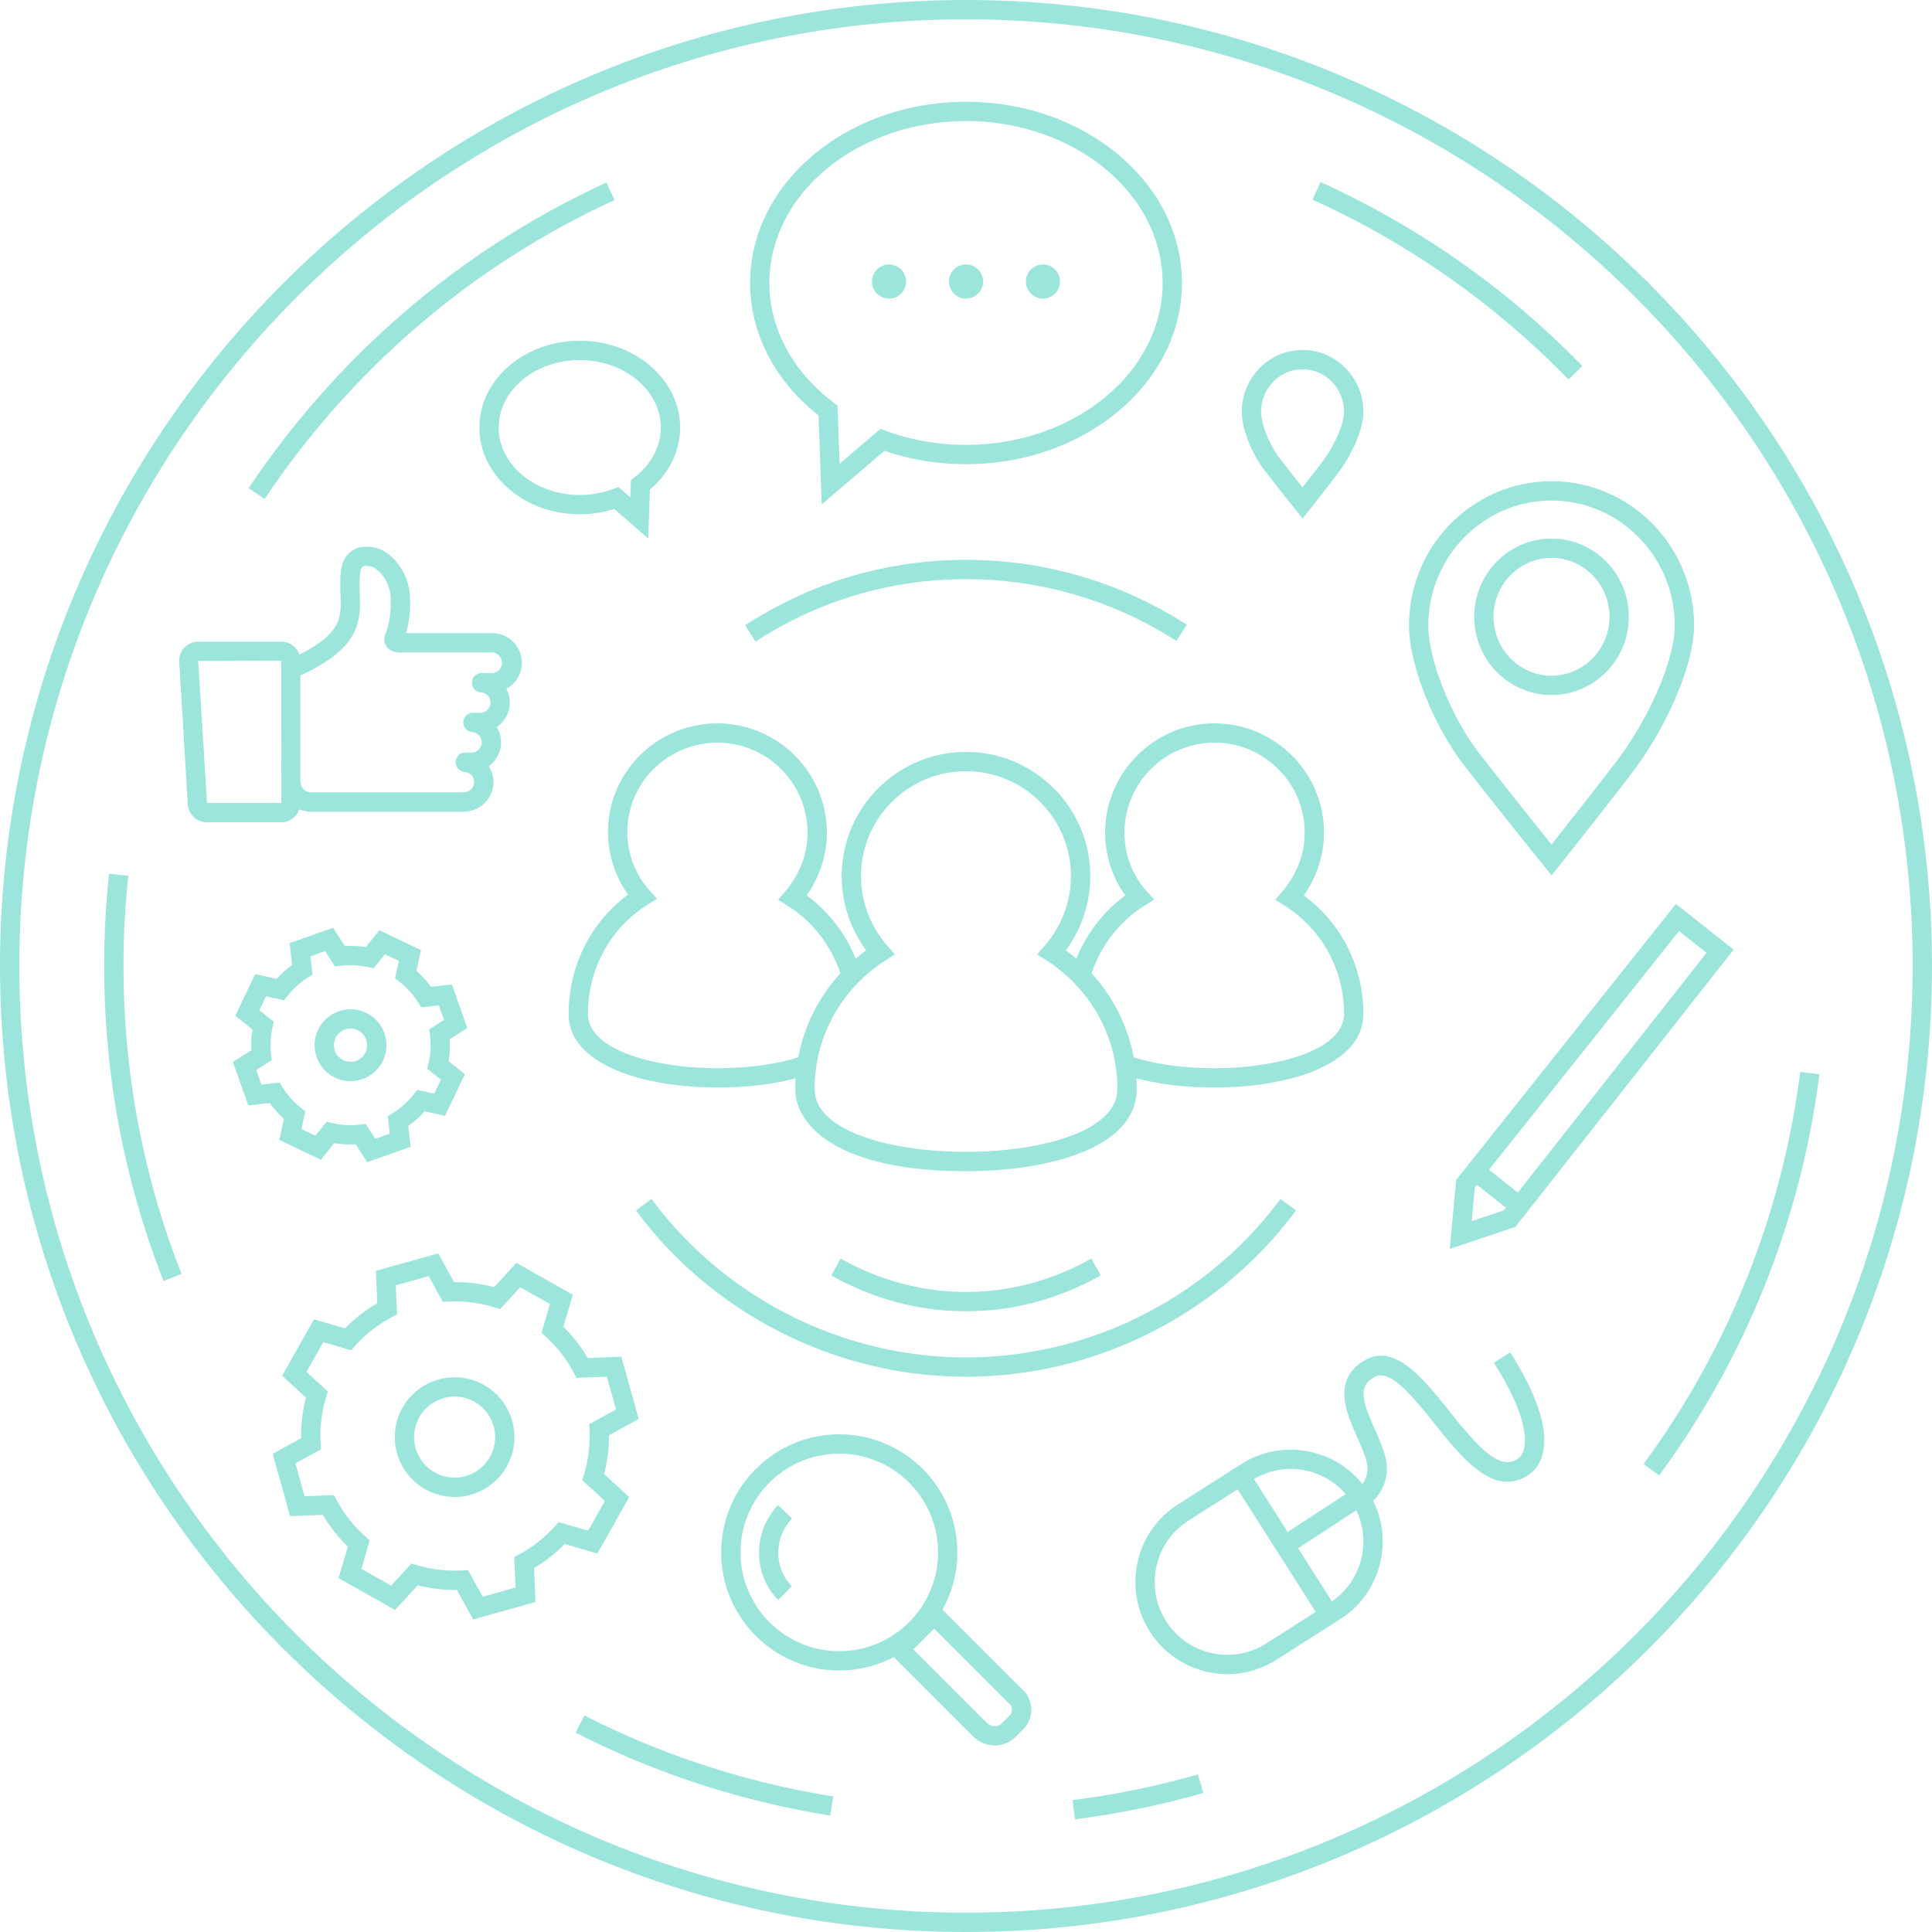 <svg width="200" height="200" viewBox="0 0 200 200" xmlns="http://www.w3.org/2000/svg"><title>icon-circle-community</title><g fill="#9BE5DD" fill-rule="evenodd"><path d="M134.84 38.225c2.37 0 4.296 1.98 4.296 4.416 0 1.242-.988 3.51-2.25 5.166-.75.984-1.508 1.96-2.05 2.65a298.296 298.296 0 0 1-2.358-3.01c-1.048-1.35-1.932-3.55-1.932-4.805 0-2.434 1.926-4.415 4.295-4.415m-.778 14.47l.785.976.778-.98s1.44-1.818 2.852-3.672c1.566-2.055 2.66-4.677 2.66-6.377 0-3.537-2.825-6.415-6.296-6.415-3.47 0-6.294 2.878-6.294 6.416 0 1.71 1.01 4.303 2.35 6.03a297.01 297.01 0 0 0 3.166 4.025M29.276 112.597l-.333-.53-1.885.206-.533-1.504 1.608-1.03-.07-.62a8.21 8.21 0 0 1 .145-2.736l.137-.61-1.494-1.195.69-1.442 1.87.41.388-.49a8.215 8.215 0 0 1 2.033-1.833l.526-.335-.21-1.898 1.505-.533 1.024 1.595.623-.075a8.244 8.244 0 0 1 2.767.132l.607.134 1.17-1.46 1.442.687-.397 1.81.497.387a8.214 8.214 0 0 1 1.888 2.085l.334.527 1.823-.202.534 1.506-1.533.982.078.625a8.2 8.2 0 0 1-.143 2.842l-.14.61 1.412 1.13-.688 1.442-1.763-.387-.388.492a8.225 8.225 0 0 1-2.12 1.897l-.535.332.2 1.81-1.504.533-.99-1.544-.62.072c-.948.11-1.895.057-2.81-.156l-.613-.143-1.157 1.446-1.442-.69.4-1.828-.485-.388a8.232 8.232 0 0 1-1.844-2.067zm-.365 5.406l4.306 2.053 1.375-1.717c.736.122 1.483.162 2.234.123l1.183 1.847 4.496-1.59-.24-2.158c.622-.44 1.188-.948 1.694-1.515l2.11.463 2.057-4.305-1.69-1.35c.123-.75.16-1.51.114-2.27l1.83-1.17-1.595-4.497-2.18.24a10.225 10.225 0 0 0-1.5-1.656l.473-2.15-4.306-2.055-1.397 1.745a10.263 10.263 0 0 0-2.18-.105l-1.214-1.893-4.496 1.59.25 2.26c-.583.424-1.117.905-1.595 1.437l-2.223-.485-2.055 4.304 1.775 1.42c-.113.708-.152 1.426-.114 2.145l-1.913 1.226 1.592 4.494 2.234-.246c.426.596.912 1.14 1.453 1.63l-.48 2.185z"/><path d="M34.737 107.46a1.72 1.72 0 0 1 2.29-.812 1.72 1.72 0 0 1 .81 2.29 1.702 1.702 0 0 1-.977.88 1.7 1.7 0 0 1-1.313-.07 1.705 1.705 0 0 1-.88-.977 1.703 1.703 0 0 1 .07-1.31m-.052 4.092a3.697 3.697 0 0 0 2.843.15 3.686 3.686 0 0 0 2.113-1.902 3.724 3.724 0 0 0-1.752-4.957 3.723 3.723 0 0 0-4.955 1.754 3.683 3.683 0 0 0-.15 2.84 3.686 3.686 0 0 0 1.902 2.115M57.412 158.03a13.788 13.788 0 0 1-3.63 2.855l-.548.3.133 3.157-3.403.948-1.51-2.752-.626.033c-1.57.085-3.133-.098-4.64-.54l-.597-.175-2.1 2.286-3.077-1.735.86-2.95-.47-.42a13.798 13.798 0 0 1-2.943-3.723l-.297-.55-3.037.13-.947-3.404 2.644-1.45-.035-.628a13.84 13.84 0 0 1 .568-4.764l.18-.6-2.21-2.032 1.736-3.076 2.882.84.42-.465a13.826 13.826 0 0 1 3.782-2.95l.556-.297-.127-3.014 3.403-.948 1.46 2.663.624-.03c1.6-.074 3.183.126 4.71.594l.602.186 2.078-2.263 3.077 1.736-.87 2.978.46.42a13.842 13.842 0 0 1 2.864 3.693l.297.555 3.137-.133.948 3.402-2.772 1.52.028.623c.07 1.553-.12 3.096-.564 4.585l-.18.6 2.34 2.147-1.736 3.076-3.048-.89-.42.464zm4.43 2.79l3.295-5.84-2.596-2.385c.336-1.31.502-2.655.495-4.01l3.082-1.69-1.8-6.458-3.48.147a15.846 15.846 0 0 0-2.51-3.236l.968-3.32-5.84-3.296-2.308 2.513a15.258 15.258 0 0 0-4.146-.52l-1.63-2.974-6.458 1.8.142 3.355c-1.23.72-2.35 1.592-3.34 2.606l-3.213-.937-3.293 5.84 2.465 2.266a15.838 15.838 0 0 0-.502 4.204l-2.944 1.613 1.8 6.46 3.387-.144a15.816 15.816 0 0 0 2.592 3.28l-.957 3.275 5.842 3.294 2.34-2.548c1.332.334 2.698.497 4.07.475l1.673 3.053 6.46-1.8-.148-3.513a15.792 15.792 0 0 0 3.175-2.497l3.383.988z"/><path d="M51.074 149.997a4.2 4.2 0 0 1-5.24 2.785 4.2 4.2 0 0 1-2.784-5.24 4.204 4.204 0 0 1 5.24-2.784 4.2 4.2 0 0 1 2.784 5.24m-2.2-7.152c-3.267-.998-6.738.846-7.736 4.112a6.202 6.202 0 0 0 5.92 8.008 6.206 6.206 0 0 0 5.928-4.384 6.2 6.2 0 0 0-4.112-7.736"/><path d="M100 198c-54.038 0-98-43.962-98-98S45.962 2 100 2s98 43.962 98 98-43.962 98-98 98m0-198C44.86 0 0 44.86 0 100s44.86 100 100 100 100-44.86 100-100S155.14 0 100 0"/><path d="M152.353 126.412l.32-3.483.22-.278 2.996 2.37-.22.28-3.316 1.11zM173.81 96.38l2.85 2.256-19.534 24.815-2.986-2.363 19.672-24.708zm-.32-2.806l-22.752 28.576-.656 7.132 6.79-2.274 22.595-28.702-5.978-4.732zM80.546 155.808c-2.64 2.764-2.63 7.167.016 9.815l1.414-1.414c-1.885-1.887-1.878-5.036.016-7.02l-1.446-1.382z"/><path d="M104.46 177.652l-.696.693c-.473.473-1.134.473-1.607 0l-7.603-7.603 2.147-2.147 7.604 7.603.093.082c.3.233.352.532.356.69a.87.87 0 0 1-.293.682zm-27.802-16.946c0-5.637 4.586-10.223 10.223-10.223 5.638 0 10.224 4.586 10.224 10.223 0 5.637-4.586 10.223-10.223 10.223-5.636 0-10.222-4.587-10.222-10.224zm20.906 5.924a12.14 12.14 0 0 0 1.54-5.924c0-6.74-5.483-12.223-12.223-12.223-6.74 0-12.222 5.483-12.222 12.223 0 6.74 5.483 12.223 12.223 12.223a12.13 12.13 0 0 0 5.642-1.39l8.22 8.22c.622.62 1.42.932 2.218.932s1.597-.31 2.218-.933l.627-.628c.627-.563.97-1.37.947-2.22a2.898 2.898 0 0 0-1.074-2.168l-8.114-8.114zM137.884 165.773l-3.505-5.497 6.025-3.928a7.524 7.524 0 0 1-2.52 9.425zm-6.785 4.342a7.463 7.463 0 0 1-5.69 1.005 7.487 7.487 0 0 1-4.697-3.302c-2.23-3.497-1.2-8.156 2.298-10.386l5.107-3.256 8.088 12.684-5.106 3.255zm8.21-15.442l-6.007 3.916-3.49-5.473a7.47 7.47 0 0 1 3.797-1.05 7.53 7.53 0 0 1 5.7 2.606zm17.022-14.676l-1.687 1.075c2.332 3.657 3.012 6.003 3.172 7.327.158 1.304-.102 2.244-.733 2.646-1.897 1.212-4.114-1.287-7.04-4.95-2.83-3.544-5.76-7.21-8.972-5.162-3.17 2.02-1.67 5.386-.576 7.843.54 1.212 1.098 2.465 1.072 3.345a2.687 2.687 0 0 1-.532 1.497 9.467 9.467 0 0 0-5.36-3.314c-2.493-.55-5.043-.107-7.174 1.252l-6.566 4.187c-4.427 2.823-5.732 8.72-2.91 13.148a9.473 9.473 0 0 0 5.943 4.178c.695.158 1.398.235 2.095.235 1.792 0 3.554-.51 5.11-1.503l6.566-4.188c4.14-2.638 5.548-7.964 3.408-12.263.88-.81 1.397-2.046 1.42-3.18.038-1.326-.586-2.726-1.245-4.207-1.286-2.887-1.723-4.356-.176-5.342 1.577-1.003 3.62 1.325 6.335 4.725 2.867 3.59 6.116 7.66 9.677 5.387.76-.485 1.987-1.725 1.643-4.573-.27-2.227-1.437-4.973-3.47-8.163zM74.27 76.88c5.143 0 9.327 4.185 9.327 9.328 0 2.176-.815 4.326-2.296 6.053l-.755.884.985.616c2.56 1.6 4.49 4.083 5.47 7.003a17.662 17.662 0 0 0-4.363 8.688c-2.297.736-5.19 1.125-8.368 1.125-6.662 0-13.405-1.928-13.405-5.614 0-4.644 2.298-8.867 6.146-11.292l1.005-.634-.794-.882c-1.448-1.61-2.28-3.81-2.28-6.035 0-5.093 4.186-9.237 9.33-9.237M91.66 99.427l.976-.627-.764-.874c-1.768-2.02-2.742-4.586-2.742-7.223 0-5.992 4.875-10.868 10.868-10.868s10.868 4.876 10.868 10.868c0 2.637-.974 5.202-2.742 7.223l-.765.874.978.627c4.59 2.945 7.332 7.913 7.332 13.29 0 4.48-8.123 6.52-15.67 6.52-7.547 0-15.67-2.04-15.67-6.52 0-5.377 2.74-10.345 7.332-13.29m26.808-5.667l1.01-.632-.797-.885c-1.45-1.61-2.28-3.81-2.28-6.035 0-5.143 4.184-9.328 9.328-9.328 5.144 0 9.33 4.185 9.33 9.328 0 2.176-.817 4.326-2.297 6.053l-.754.88.98.617c3.848 2.427 6.146 6.616 6.146 11.204 0 3.687-6.744 5.615-13.405 5.615-3.178 0-6.07-.39-8.366-1.124a17.67 17.67 0 0 0-4.362-8.687c.98-2.92 2.907-5.403 5.468-7.003m-55.53-7.643c0 2.327.75 4.634 2.082 6.488-3.875 2.86-6.157 7.4-6.157 12.356 0 5.26 7.737 7.615 15.404 7.615 2.994 0 5.77-.33 8.096-.96-.023.366-.035.733-.035 1.103 0 3.93 4.628 8.52 17.67 8.52 8.15 0 17.67-2.232 17.67-8.52 0-.37-.013-.737-.036-1.103 2.327.63 5.102.96 8.097.96 7.67 0 15.406-2.354 15.406-7.614 0-4.907-2.288-9.418-6.172-12.274 1.358-1.92 2.095-4.184 2.095-6.478 0-6.246-5.083-11.328-11.33-11.328-6.246 0-11.327 5.082-11.327 11.328 0 2.325.748 4.632 2.08 6.485a15.195 15.195 0 0 0-5.06 6.547 18.58 18.58 0 0 0-1.09-.87 12.94 12.94 0 0 0 2.535-7.667c0-7.095-5.772-12.868-12.868-12.868s-12.868 5.773-12.868 12.868c0 2.752.893 5.435 2.535 7.667-.378.276-.74.57-1.09.87a15.188 15.188 0 0 0-5.073-6.556c1.356-1.92 2.093-4.183 2.093-6.476 0-6.246-5.08-11.328-11.328-11.328-6.247 0-11.33 5.04-11.33 11.237M102.317 60.022a40.106 40.106 0 0 1 19.46 6.327l1.086-1.68a42.1 42.1 0 0 0-20.433-6.645c-9.003-.51-17.753 1.808-25.297 6.708l1.09 1.677c7.183-4.666 15.514-6.88 24.094-6.388M173.368 64.757c0 3.547-2.652 9.67-6.168 14.24a751.717 751.717 0 0 1-6.59 8.424 857.824 857.824 0 0 1-7.4-9.333c-2.95-3.774-5.348-9.754-5.348-13.33 0-7.135 5.72-12.94 12.753-12.94 7.032 0 12.753 5.805 12.753 12.94m-27.506 0c0 4.023 2.535 10.42 5.773 14.562a812.276 812.276 0 0 0 8.204 10.33l.78.965.776-.97c.037-.047 3.772-4.723 7.39-9.428 3.813-4.96 6.582-11.46 6.582-15.46 0-8.238-6.618-14.94-14.753-14.94s-14.753 6.702-14.753 14.94"/><path d="M166.617 63.85c0 3.362-2.693 6.097-6.002 6.097-3.31 0-6.003-2.735-6.003-6.097 0-3.362 2.692-6.097 6.003-6.097 3.31 0 6.002 2.735 6.002 6.097m-14.005 0c0 4.465 3.59 8.097 8.003 8.097 4.412 0 8.002-3.632 8.002-8.097 0-4.464-3.59-8.097-8.002-8.097-4.413 0-8.003 3.633-8.003 8.097M59.587 179.363a88.346 88.346 0 0 0 26.36 8.576l.314-1.976a86.396 86.396 0 0 1-25.764-8.382l-.91 1.78zM115.37 185.69a87.112 87.112 0 0 1-4.342.66l.25 1.984a88.97 88.97 0 0 0 13.288-2.725l-.55-1.922a86.908 86.908 0 0 1-8.645 2.002M186.357 110.964a86.896 86.896 0 0 1-16.215 40.584l1.61 1.186c8.97-12.185 14.707-26.543 16.59-41.52l-1.985-.25zM163.8 37.89a88.844 88.844 0 0 0-27.1-19.04l-.824 1.823a86.827 86.827 0 0 1 26.492 18.613l1.433-1.396zM113.75 132.143l.2-.112-.975-1.744-.19.106c-4.04 2.22-8.342 3.348-12.785 3.348-4.514 0-8.878-1.16-12.972-3.453l-.977 1.745c4.397 2.46 9.09 3.708 13.95 3.708 4.784 0 9.41-1.21 13.75-3.597"/><path d="M67.442 124.11l-1.606 1.192c7.99 10.78 20.762 17.216 34.164 17.216 13.402 0 26.174-6.436 34.165-17.217l-1.607-1.19c-7.616 10.274-19.787 16.408-32.558 16.408-12.77 0-24.942-6.133-32.558-16.407M37.113 39.568a87.026 87.026 0 0 1 26.502-18.856l-.835-1.818a89.046 89.046 0 0 0-27.108 19.288 89.81 89.81 0 0 0-9.934 12.357l1.663 1.11a87.875 87.875 0 0 1 9.713-12.082M13.278 90.66l-1.99-.212a90.73 90.73 0 0 0-.504 9.552c0 11.255 2.068 22.226 6.147 32.608l1.862-.73c-3.987-10.15-6.008-20.874-6.008-31.878 0-3.116.166-6.26.494-9.34M107.967 30.912c.973 0 1.765-.792 1.765-1.766 0-.973-.792-1.765-1.765-1.765-.974 0-1.766.793-1.766 1.766 0 .974.793 1.766 1.767 1.766M100 30.912c.974 0 1.766-.792 1.766-1.766 0-.973-.792-1.765-1.766-1.765s-1.766.793-1.766 1.766c0 .974.792 1.766 1.766 1.766M92.034 30.912c.973 0 1.765-.792 1.765-1.766 0-.973-.793-1.765-1.766-1.765-.974 0-1.766.793-1.766 1.766 0 .974.792 1.766 1.766 1.766"/><path d="M100 12.535c11.222 0 20.352 7.518 20.352 16.758 0 9.24-9.13 16.758-20.352 16.758-2.88 0-5.672-.49-8.297-1.457l-.55-.203-4.238 3.616-.215-6.028-.383-.287c-4.238-3.174-6.67-7.692-6.67-12.397 0-9.24 9.13-16.758 20.353-16.758M84.735 42.998l.328 9.216 6.503-5.547c2.685.92 5.52 1.384 8.434 1.384 12.325 0 22.352-8.413 22.352-18.757 0-10.343-10.027-18.758-22.352-18.758-12.325 0-22.352 8.415-22.352 18.758 0 5.195 2.577 10.165 7.087 13.705M68.405 44.26c0 1.943-.99 3.816-2.717 5.138l-.375.287-.063 1.797-1.228-1.07-.56.21c-1.09.41-2.25.62-3.447.62-4.627 0-8.39-3.133-8.39-6.983 0-3.85 3.763-6.983 8.39-6.983 4.626 0 8.39 3.132 8.39 6.982m-18.78 0c0 4.952 4.66 8.98 10.39 8.98 1.232 0 2.434-.183 3.58-.547l3.51 3.058.174-5.067c1.992-1.684 3.125-4 3.125-6.424 0-4.954-4.66-8.983-10.39-8.983s-10.39 4.03-10.39 8.982M20.52 68.42l8.578-.03.002.904v.02l.023 11.622c0 .008-.004.014-.004.022 0 .016.003.03.003.045l.004 2.118h-7.693l-.915-14.7zm16.75-5.906l-.022-.955c-.044-1.3-.037-2.062.12-2.63a.457.457 0 0 1 .44-.334c.034 0 .238 0 .274.002.28.025.51.078.786.27.863.59 1.462 1.68 1.563 2.848.164 1.945-.395 3.617-.483 3.798-.016.03-.03.063-.044.095-.257.65-.035 1.114.12 1.33.467.658 1.313.623 1.714.605h9.22a1.067 1.067 0 0 1 0 2.13h-1.093a1 1 0 0 0-.075 1.998c.552.042.985.504.985 1.053 0 .588-.478 1.066-1.066 1.066h-.752a1 1 0 0 0-.075 1.997c.553.04.986.504.986 1.052 0 .588-.48 1.066-1.067 1.066h-.636a1 1 0 0 0-.075 1.997c.553.04.987.504.987 1.053 0 .588-.48 1.066-1.067 1.066H32.185a1.067 1.067 0 0 1-1.066-1.066c0-.036-.018-.066-.022-.1V69.925c.406-.186.738-.34.763-.353 3.944-2.033 5.41-3.94 5.41-7.06zM30.986 83.78a3.03 3.03 0 0 0 1.2.244h15.827a3.07 3.07 0 0 0 3.066-3.066 3.03 3.03 0 0 0-.48-1.633 3.064 3.064 0 0 0 1.27-2.483c0-.573-.163-1.113-.445-1.576a3.065 3.065 0 0 0 1.35-2.54c0-.51-.128-.994-.355-1.42a3.068 3.068 0 0 0 1.604-2.696 3.07 3.07 0 0 0-3.066-3.065H42.04c.258-.93.517-2.403.383-4-.15-1.75-1.08-3.41-2.424-4.327a3.456 3.456 0 0 0-1.74-.612c-.054-.005-.4-.01-.453-.01-1.098 0-2.07.74-2.365 1.797-.23.823-.245 1.7-.193 3.223l.02.92c0 2.008-.668 3.372-4.28 5.238a1.966 1.966 0 0 0-1.863-1.354H20.52a1.97 1.97 0 0 0-1.966 2.093l.886 14.764a1.974 1.974 0 0 0 1.967 1.844h7.72c.866 0 1.595-.563 1.86-1.34z"/></g></svg>